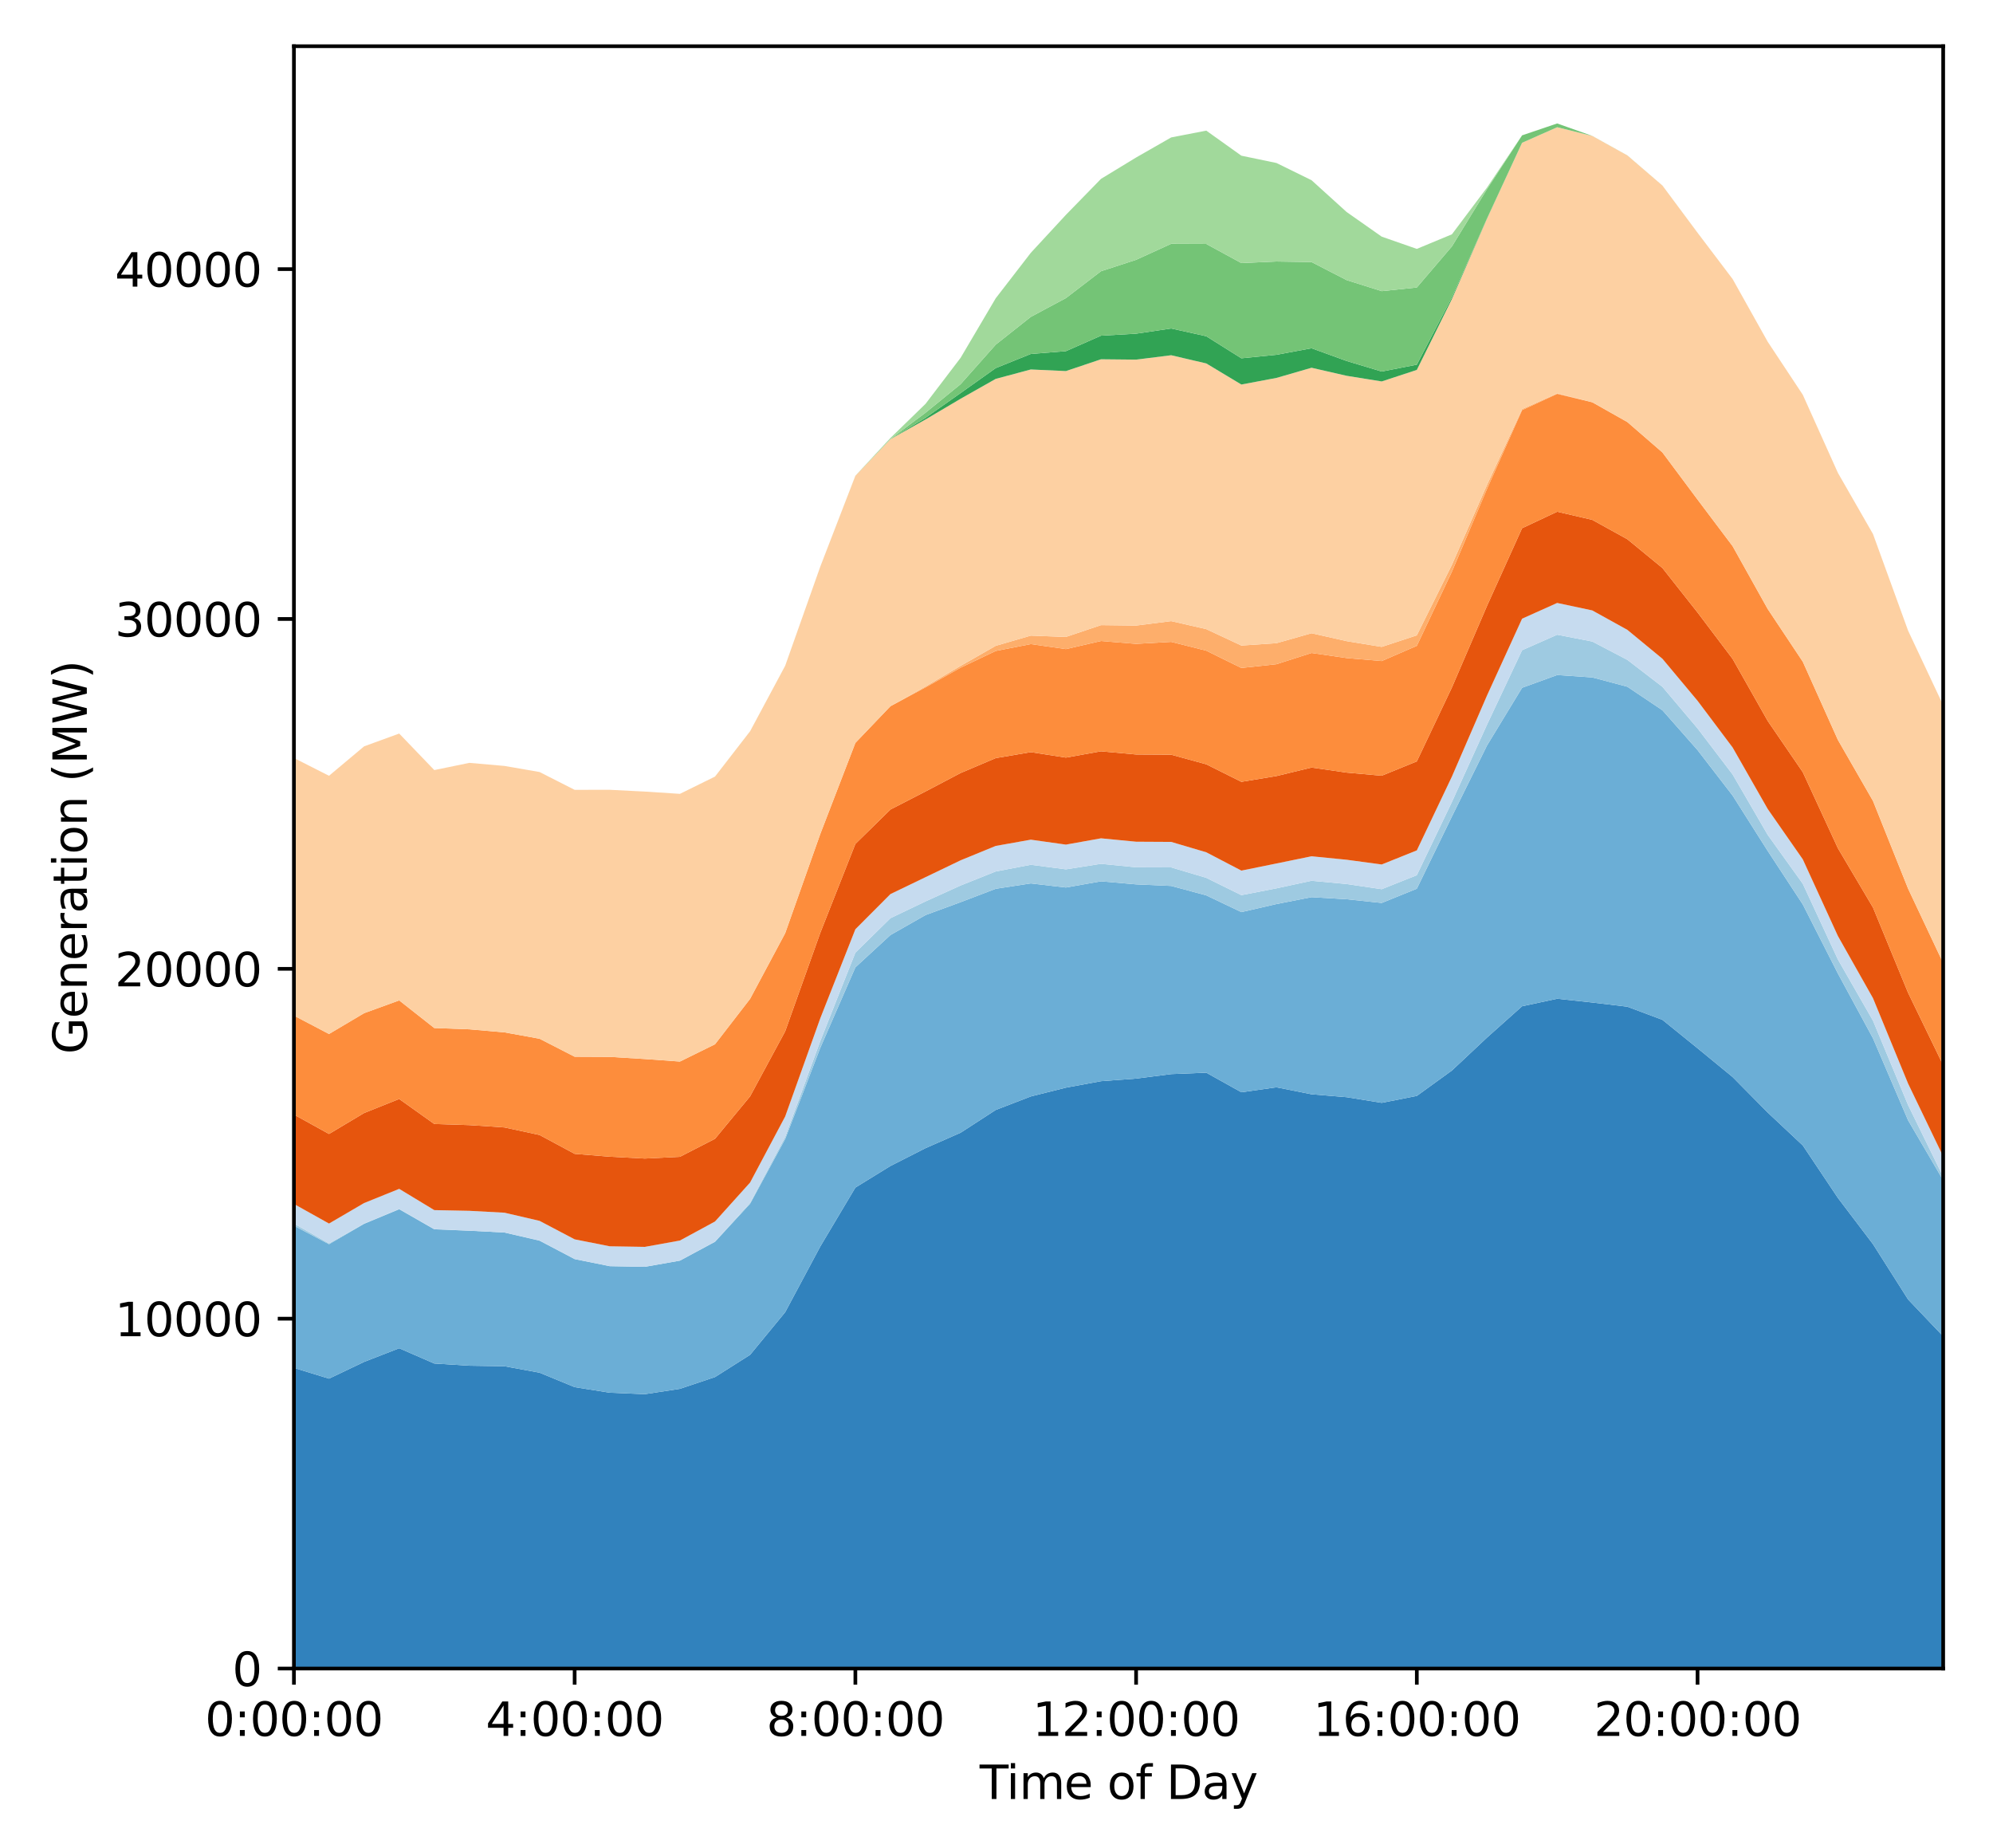 <?xml version="1.0" encoding="utf-8" standalone="no"?>
<!DOCTYPE svg PUBLIC "-//W3C//DTD SVG 1.1//EN"
  "http://www.w3.org/Graphics/SVG/1.1/DTD/svg11.dtd">
<svg height="400.56pt" version="1.1" viewBox="0 0 432 400.56" width="432pt" xmlns="http://www.w3.org/2000/svg" xmlns:xlink="http://www.w3.org/1999/xlink">
 <defs>
  <style type="text/css">*{stroke-linecap:butt;stroke-linejoin:round;}</style>
 </defs>
 <g id="figure_1">
  <g id="patch_1">
   <path d="M 0 400.56 
L 432 400.56 
L 432 0 
L 0 0 
z
" style="fill:#ffffff;"/>
  </g>
  <g id="axes_1">
   <g id="patch_2">
    <path d="M 63.71 361.654 
L 421.2 361.654 
L 421.2 10.014 
L 63.71 10.014 
z
" style="fill:#ffffff;"/>
   </g>
   <g id="PolyCollection_1">
    <path clip-path="url(#pc9e026d2b1)" d="M 63.71 296.484 
L 63.71 361.654 
L 71.316 361.654 
L 78.922 361.654 
L 86.529 361.654 
L 94.135 361.654 
L 101.741 361.654 
L 109.347 361.654 
L 116.953 361.654 
L 124.559 361.654 
L 132.166 361.654 
L 139.772 361.654 
L 147.378 361.654 
L 154.984 361.654 
L 162.59 361.654 
L 170.196 361.654 
L 177.803 361.654 
L 185.409 361.654 
L 193.015 361.654 
L 200.621 361.654 
L 208.227 361.654 
L 215.833 361.654 
L 223.44 361.654 
L 231.046 361.654 
L 238.652 361.654 
L 246.258 361.654 
L 253.864 361.654 
L 261.47 361.654 
L 269.077 361.654 
L 276.683 361.654 
L 284.289 361.654 
L 291.895 361.654 
L 299.501 361.654 
L 307.107 361.654 
L 314.714 361.654 
L 322.32 361.654 
L 329.926 361.654 
L 337.532 361.654 
L 345.138 361.654 
L 352.744 361.654 
L 360.351 361.654 
L 367.957 361.654 
L 375.563 361.654 
L 383.169 361.654 
L 390.775 361.654 
L 398.381 361.654 
L 405.988 361.654 
L 413.594 361.654 
L 421.2 361.654 
L 421.2 289.639 
L 421.2 289.639 
L 413.594 281.653 
L 405.988 269.67 
L 398.381 259.648 
L 390.775 248.275 
L 383.169 241.144 
L 375.563 233.445 
L 367.957 227.204 
L 360.351 221.048 
L 352.744 218.199 
L 345.138 217.292 
L 337.532 216.472 
L 329.926 218.102 
L 322.32 224.891 
L 314.714 232.03 
L 307.107 237.537 
L 299.501 239.038 
L 291.895 237.811 
L 284.289 237.183 
L 276.683 235.67 
L 269.077 236.744 
L 261.47 232.501 
L 253.864 232.807 
L 246.258 233.783 
L 238.652 234.344 
L 231.046 235.745 
L 223.44 237.651 
L 215.833 240.579 
L 208.227 245.511 
L 200.621 248.858 
L 193.015 252.721 
L 185.409 257.405 
L 177.803 270.176 
L 170.196 284.411 
L 162.59 293.656 
L 154.984 298.474 
L 147.378 301.025 
L 139.772 302.184 
L 132.166 301.864 
L 124.559 300.656 
L 116.953 297.526 
L 109.347 296.129 
L 101.741 296.012 
L 94.135 295.54 
L 86.529 292.228 
L 78.922 295.188 
L 71.316 298.817 
L 63.71 296.484 
z
" style="fill:#3182bd;"/>
   </g>
   <g id="PolyCollection_2">
    <path clip-path="url(#pc9e026d2b1)" d="M 63.71 265.662 
L 63.71 296.484 
L 71.316 298.817 
L 78.922 295.188 
L 86.529 292.228 
L 94.135 295.54 
L 101.741 296.012 
L 109.347 296.129 
L 116.953 297.526 
L 124.559 300.656 
L 132.166 301.864 
L 139.772 302.184 
L 147.378 301.025 
L 154.984 298.474 
L 162.59 293.656 
L 170.196 284.411 
L 177.803 270.176 
L 185.409 257.405 
L 193.015 252.721 
L 200.621 248.858 
L 208.227 245.511 
L 215.833 240.579 
L 223.44 237.651 
L 231.046 235.745 
L 238.652 234.344 
L 246.258 233.783 
L 253.864 232.807 
L 261.47 232.501 
L 269.077 236.744 
L 276.683 235.67 
L 284.289 237.183 
L 291.895 237.811 
L 299.501 239.038 
L 307.107 237.537 
L 314.714 232.03 
L 322.32 224.891 
L 329.926 218.102 
L 337.532 216.472 
L 345.138 217.292 
L 352.744 218.199 
L 360.351 221.048 
L 367.957 227.204 
L 375.563 233.445 
L 383.169 241.144 
L 390.775 248.275 
L 398.381 259.648 
L 405.988 269.67 
L 413.594 281.653 
L 421.2 289.639 
L 421.2 255.823 
L 421.2 255.823 
L 413.594 242.819 
L 405.988 225.052 
L 398.381 211.01 
L 390.775 196.039 
L 383.169 184.441 
L 375.563 172.443 
L 367.957 162.579 
L 360.351 153.949 
L 352.744 148.848 
L 345.138 146.827 
L 337.532 146.312 
L 329.926 149.074 
L 322.32 161.582 
L 314.714 176.971 
L 307.107 192.626 
L 299.501 195.71 
L 291.895 194.907 
L 284.289 194.458 
L 276.683 195.951 
L 269.077 197.697 
L 261.47 194.069 
L 253.864 192.022 
L 246.258 191.683 
L 238.652 191.021 
L 231.046 192.364 
L 223.44 191.477 
L 215.833 192.64 
L 208.227 195.541 
L 200.621 198.336 
L 193.015 202.661 
L 185.409 209.669 
L 177.803 227.113 
L 170.196 246.876 
L 162.59 260.91 
L 154.984 269.155 
L 147.378 273.237 
L 139.772 274.579 
L 132.166 274.438 
L 124.559 272.903 
L 116.953 268.909 
L 109.347 267.147 
L 101.741 266.751 
L 94.135 266.445 
L 86.529 262.094 
L 78.922 265.257 
L 71.316 269.676 
L 63.71 265.662 
z
" style="fill:#6baed6;"/>
   </g>
   <g id="PolyCollection_3">
    <path clip-path="url(#pc9e026d2b1)" d="M 63.71 265.202 
L 63.71 265.662 
L 71.316 269.676 
L 78.922 265.257 
L 86.529 262.094 
L 94.135 266.445 
L 101.741 266.751 
L 109.347 267.147 
L 116.953 268.909 
L 124.559 272.903 
L 132.166 274.438 
L 139.772 274.579 
L 147.378 273.237 
L 154.984 269.155 
L 162.59 260.91 
L 170.196 246.876 
L 177.803 227.113 
L 185.409 209.669 
L 193.015 202.661 
L 200.621 198.336 
L 208.227 195.541 
L 215.833 192.64 
L 223.44 191.477 
L 231.046 192.364 
L 238.652 191.021 
L 246.258 191.683 
L 253.864 192.022 
L 261.47 194.069 
L 269.077 197.697 
L 276.683 195.951 
L 284.289 194.458 
L 291.895 194.907 
L 299.501 195.71 
L 307.107 192.626 
L 314.714 176.971 
L 322.32 161.582 
L 329.926 149.074 
L 337.532 146.312 
L 345.138 146.827 
L 352.744 148.848 
L 360.351 153.949 
L 367.957 162.579 
L 375.563 172.443 
L 383.169 184.441 
L 390.775 196.039 
L 398.381 211.01 
L 405.988 225.052 
L 413.594 242.819 
L 421.2 255.823 
L 421.2 255.06 
L 421.2 255.06 
L 413.594 239.518 
L 405.988 221.234 
L 398.381 207.955 
L 390.775 191.557 
L 383.169 180.955 
L 375.563 167.861 
L 367.957 157.869 
L 360.351 148.868 
L 352.744 143.025 
L 345.138 139.048 
L 337.532 137.574 
L 329.926 140.931 
L 322.32 157.067 
L 314.714 173.82 
L 307.107 189.697 
L 299.501 192.731 
L 291.895 191.609 
L 284.289 190.903 
L 276.683 192.546 
L 269.077 194.02 
L 261.47 190.266 
L 253.864 188.007 
L 246.258 187.983 
L 238.652 187.228 
L 231.046 188.427 
L 223.44 187.437 
L 215.833 188.889 
L 208.227 191.927 
L 200.621 195.373 
L 193.015 199.012 
L 185.409 206.485 
L 177.803 225.649 
L 170.196 246.416 
L 162.59 260.702 
L 154.984 269.116 
L 147.378 273.237 
L 139.772 274.579 
L 132.166 274.438 
L 124.559 272.892 
L 116.953 268.873 
L 109.347 267.147 
L 101.741 266.751 
L 94.135 266.414 
L 86.529 262.045 
L 78.922 265.203 
L 71.316 269.495 
L 63.71 265.202 
z
" style="fill:#9ecae1;"/>
   </g>
   <g id="PolyCollection_4">
    <path clip-path="url(#pc9e026d2b1)" d="M 63.71 260.955 
L 63.71 265.202 
L 71.316 269.495 
L 78.922 265.203 
L 86.529 262.045 
L 94.135 266.414 
L 101.741 266.751 
L 109.347 267.147 
L 116.953 268.873 
L 124.559 272.892 
L 132.166 274.438 
L 139.772 274.579 
L 147.378 273.237 
L 154.984 269.116 
L 162.59 260.702 
L 170.196 246.416 
L 177.803 225.649 
L 185.409 206.485 
L 193.015 199.012 
L 200.621 195.373 
L 208.227 191.927 
L 215.833 188.889 
L 223.44 187.437 
L 231.046 188.427 
L 238.652 187.228 
L 246.258 187.983 
L 253.864 188.007 
L 261.47 190.266 
L 269.077 194.02 
L 276.683 192.546 
L 284.289 190.903 
L 291.895 191.609 
L 299.501 192.731 
L 307.107 189.697 
L 314.714 173.82 
L 322.32 157.067 
L 329.926 140.931 
L 337.532 137.574 
L 345.138 139.048 
L 352.744 143.025 
L 360.351 148.868 
L 367.957 157.869 
L 375.563 167.861 
L 383.169 180.955 
L 390.775 191.557 
L 398.381 207.955 
L 405.988 221.234 
L 413.594 239.518 
L 421.2 255.06 
L 421.2 250.661 
L 421.2 250.661 
L 413.594 234.862 
L 405.988 216.354 
L 398.381 202.874 
L 390.775 186.263 
L 383.169 175.347 
L 375.563 162.017 
L 367.957 151.889 
L 360.351 142.789 
L 352.744 136.518 
L 345.138 132.306 
L 337.532 130.688 
L 329.926 134.1 
L 322.32 150.754 
L 314.714 168.321 
L 307.107 184.322 
L 299.501 187.373 
L 291.895 186.348 
L 284.289 185.595 
L 276.683 187.158 
L 269.077 188.701 
L 261.47 184.73 
L 253.864 182.481 
L 246.258 182.438 
L 238.652 181.703 
L 231.046 183.068 
L 223.44 181.998 
L 215.833 183.353 
L 208.227 186.468 
L 200.621 190.122 
L 193.015 193.788 
L 185.409 201.415 
L 177.803 220.713 
L 170.196 241.994 
L 162.59 256.308 
L 154.984 264.757 
L 147.378 268.883 
L 139.772 270.258 
L 132.166 270.131 
L 124.559 268.624 
L 116.953 264.619 
L 109.347 262.851 
L 101.741 262.442 
L 94.135 262.29 
L 86.529 257.683 
L 78.922 260.758 
L 71.316 265.204 
L 63.71 260.955 
z
" style="fill:#c6dbef;"/>
   </g>
   <g id="PolyCollection_5">
    <path clip-path="url(#pc9e026d2b1)" d="M 63.71 241.577 
L 63.71 260.955 
L 71.316 265.204 
L 78.922 260.758 
L 86.529 257.683 
L 94.135 262.29 
L 101.741 262.442 
L 109.347 262.851 
L 116.953 264.619 
L 124.559 268.624 
L 132.166 270.131 
L 139.772 270.258 
L 147.378 268.883 
L 154.984 264.757 
L 162.59 256.308 
L 170.196 241.994 
L 177.803 220.713 
L 185.409 201.415 
L 193.015 193.788 
L 200.621 190.122 
L 208.227 186.468 
L 215.833 183.353 
L 223.44 181.998 
L 231.046 183.068 
L 238.652 181.703 
L 246.258 182.438 
L 253.864 182.481 
L 261.47 184.73 
L 269.077 188.701 
L 276.683 187.158 
L 284.289 185.595 
L 291.895 186.348 
L 299.501 187.373 
L 307.107 184.322 
L 314.714 168.321 
L 322.32 150.754 
L 329.926 134.1 
L 337.532 130.688 
L 345.138 132.306 
L 352.744 136.518 
L 360.351 142.789 
L 367.957 151.889 
L 375.563 162.017 
L 383.169 175.347 
L 390.775 186.263 
L 398.381 202.874 
L 405.988 216.354 
L 413.594 234.862 
L 421.2 250.661 
L 421.2 230.875 
L 421.2 230.875 
L 413.594 215.19 
L 405.988 196.707 
L 398.381 183.853 
L 390.775 167.379 
L 383.169 156.265 
L 375.563 142.821 
L 367.957 132.754 
L 360.351 123.119 
L 352.744 116.878 
L 345.138 112.676 
L 337.532 110.914 
L 329.926 114.491 
L 322.32 131.327 
L 314.714 149.007 
L 307.107 165.032 
L 299.501 168.133 
L 291.895 167.459 
L 284.289 166.361 
L 276.683 168.207 
L 269.077 169.459 
L 261.47 165.66 
L 253.864 163.578 
L 246.258 163.534 
L 238.652 162.841 
L 231.046 164.21 
L 223.44 163.027 
L 215.833 164.318 
L 208.227 167.546 
L 200.621 171.544 
L 193.015 175.46 
L 185.409 182.917 
L 177.803 202.197 
L 170.196 223.538 
L 162.59 237.631 
L 154.984 246.832 
L 147.378 250.733 
L 139.772 251.112 
L 132.166 250.711 
L 124.559 250.092 
L 116.953 246.003 
L 109.347 244.371 
L 101.741 243.864 
L 94.135 243.623 
L 86.529 238.203 
L 78.922 241.245 
L 71.316 245.785 
L 63.71 241.577 
z
" style="fill:#e6550d;"/>
   </g>
   <g id="PolyCollection_6">
    <path clip-path="url(#pc9e026d2b1)" d="M 63.71 220.128 
L 63.71 241.577 
L 71.316 245.785 
L 78.922 241.245 
L 86.529 238.203 
L 94.135 243.623 
L 101.741 243.864 
L 109.347 244.371 
L 116.953 246.003 
L 124.559 250.092 
L 132.166 250.711 
L 139.772 251.112 
L 147.378 250.733 
L 154.984 246.832 
L 162.59 237.631 
L 170.196 223.538 
L 177.803 202.197 
L 185.409 182.917 
L 193.015 175.46 
L 200.621 171.544 
L 208.227 167.546 
L 215.833 164.318 
L 223.44 163.027 
L 231.046 164.21 
L 238.652 162.841 
L 246.258 163.534 
L 253.864 163.578 
L 261.47 165.66 
L 269.077 169.459 
L 276.683 168.207 
L 284.289 166.361 
L 291.895 167.459 
L 299.501 168.133 
L 307.107 165.032 
L 314.714 149.007 
L 322.32 131.327 
L 329.926 114.491 
L 337.532 110.914 
L 345.138 112.676 
L 352.744 116.878 
L 360.351 123.119 
L 367.957 132.754 
L 375.563 142.821 
L 383.169 156.265 
L 390.775 167.379 
L 398.381 183.853 
L 405.988 196.707 
L 413.594 215.19 
L 421.2 230.875 
L 421.2 208.741 
L 421.2 208.741 
L 413.594 192.607 
L 405.988 173.605 
L 398.381 160.372 
L 390.775 143.432 
L 383.169 132.003 
L 375.563 118.386 
L 367.957 108.281 
L 360.351 98.074 
L 352.744 91.476 
L 345.138 87.189 
L 337.532 85.368 
L 329.926 88.89 
L 322.32 105.96 
L 314.714 123.906 
L 307.107 139.981 
L 299.501 143.275 
L 291.895 142.631 
L 284.289 141.529 
L 276.683 143.964 
L 269.077 144.778 
L 261.47 141.034 
L 253.864 139.123 
L 246.258 139.555 
L 238.652 138.936 
L 231.046 140.691 
L 223.44 139.604 
L 215.833 141.092 
L 208.227 144.716 
L 200.621 148.984 
L 193.015 153.067 
L 185.409 161.022 
L 177.803 180.763 
L 170.196 202.268 
L 162.59 216.499 
L 154.984 226.346 
L 147.378 230.089 
L 139.772 229.542 
L 132.166 229.077 
L 124.559 229.04 
L 116.953 225.144 
L 109.347 223.761 
L 101.741 223.102 
L 94.135 222.823 
L 86.529 216.836 
L 78.922 219.604 
L 71.316 224.116 
L 63.71 220.128 
z
" style="fill:#fd8d3c;"/>
   </g>
   <g id="PolyCollection_7">
    <path clip-path="url(#pc9e026d2b1)" d="M 63.71 220.128 
L 63.71 220.128 
L 71.316 224.116 
L 78.922 219.604 
L 86.529 216.836 
L 94.135 222.823 
L 101.741 223.102 
L 109.347 223.761 
L 116.953 225.144 
L 124.559 229.04 
L 132.166 229.077 
L 139.772 229.542 
L 147.378 230.089 
L 154.984 226.346 
L 162.59 216.499 
L 170.196 202.268 
L 177.803 180.763 
L 185.409 161.022 
L 193.015 153.067 
L 200.621 148.984 
L 208.227 144.716 
L 215.833 141.092 
L 223.44 139.604 
L 231.046 140.691 
L 238.652 138.936 
L 246.258 139.555 
L 253.864 139.123 
L 261.47 141.034 
L 269.077 144.778 
L 276.683 143.964 
L 284.289 141.529 
L 291.895 142.631 
L 299.501 143.275 
L 307.107 139.981 
L 314.714 123.906 
L 322.32 105.96 
L 329.926 88.89 
L 337.532 85.368 
L 345.138 87.189 
L 352.744 91.476 
L 360.351 98.074 
L 367.957 108.281 
L 375.563 118.386 
L 383.169 132.003 
L 390.775 143.432 
L 398.381 160.372 
L 405.988 173.605 
L 413.594 192.607 
L 421.2 208.741 
L 421.2 208.741 
L 421.2 208.741 
L 413.594 192.607 
L 405.988 173.605 
L 398.381 160.372 
L 390.775 143.432 
L 383.169 132.003 
L 375.563 118.386 
L 367.957 108.28 
L 360.351 98.073 
L 352.744 91.474 
L 345.138 87.187 
L 337.532 85.258 
L 329.926 88.674 
L 322.32 105.109 
L 314.714 122.415 
L 307.107 137.709 
L 299.501 140.209 
L 291.895 138.965 
L 284.289 137.251 
L 276.683 139.409 
L 269.077 139.919 
L 261.47 136.363 
L 253.864 134.622 
L 246.258 135.587 
L 238.652 135.493 
L 231.046 138.055 
L 223.44 137.767 
L 215.833 139.981 
L 208.227 144.327 
L 200.621 148.789 
L 193.015 153.066 
L 185.409 161.02 
L 177.803 180.763 
L 170.196 202.267 
L 162.59 216.498 
L 154.984 226.346 
L 147.378 230.089 
L 139.772 229.542 
L 132.166 229.077 
L 124.559 229.04 
L 116.953 225.144 
L 109.347 223.761 
L 101.741 223.102 
L 94.135 222.823 
L 86.529 216.836 
L 78.922 219.604 
L 71.316 224.116 
L 63.71 220.128 
z
" style="fill:#fdae6b;"/>
   </g>
   <g id="PolyCollection_8">
    <path clip-path="url(#pc9e026d2b1)" d="M 63.71 164.29 
L 63.71 220.128 
L 71.316 224.116 
L 78.922 219.604 
L 86.529 216.836 
L 94.135 222.823 
L 101.741 223.102 
L 109.347 223.761 
L 116.953 225.144 
L 124.559 229.04 
L 132.166 229.077 
L 139.772 229.542 
L 147.378 230.089 
L 154.984 226.346 
L 162.59 216.498 
L 170.196 202.267 
L 177.803 180.763 
L 185.409 161.02 
L 193.015 153.066 
L 200.621 148.789 
L 208.227 144.327 
L 215.833 139.981 
L 223.44 137.767 
L 231.046 138.055 
L 238.652 135.493 
L 246.258 135.587 
L 253.864 134.622 
L 261.47 136.363 
L 269.077 139.919 
L 276.683 139.409 
L 284.289 137.251 
L 291.895 138.965 
L 299.501 140.209 
L 307.107 137.709 
L 314.714 122.415 
L 322.32 105.109 
L 329.926 88.674 
L 337.532 85.258 
L 345.138 87.187 
L 352.744 91.474 
L 360.351 98.073 
L 367.957 108.28 
L 375.563 118.386 
L 383.169 132.003 
L 390.775 143.432 
L 398.381 160.372 
L 405.988 173.605 
L 413.594 192.607 
L 421.2 208.741 
L 421.2 152.856 
L 421.2 152.856 
L 413.594 136.687 
L 405.988 115.748 
L 398.381 102.493 
L 390.775 85.571 
L 383.169 74.078 
L 375.563 60.489 
L 367.957 50.453 
L 360.351 40.224 
L 352.744 33.694 
L 345.138 29.47 
L 337.532 27.578 
L 329.926 30.95 
L 322.32 47.397 
L 314.714 64.813 
L 307.107 80.177 
L 299.501 82.676 
L 291.895 81.452 
L 284.289 79.71 
L 276.683 81.912 
L 269.077 83.345 
L 261.47 78.774 
L 253.864 76.996 
L 246.258 77.949 
L 238.652 77.872 
L 231.046 80.429 
L 223.44 80.081 
L 215.833 82.118 
L 208.227 86.425 
L 200.621 90.918 
L 193.015 95.183 
L 185.409 103.137 
L 177.803 122.825 
L 170.196 144.311 
L 162.59 158.504 
L 154.984 168.327 
L 147.378 172.067 
L 139.772 171.571 
L 132.166 171.187 
L 124.559 171.197 
L 116.953 167.332 
L 109.347 166.016 
L 101.741 165.348 
L 94.135 166.911 
L 86.529 158.996 
L 78.922 161.77 
L 71.316 168.149 
L 63.71 164.29 
z
" style="fill:#fdd0a2;"/>
   </g>
   <g id="PolyCollection_9">
    <path clip-path="url(#pc9e026d2b1)" d="M 63.71 164.29 
L 63.71 164.29 
L 71.316 168.149 
L 78.922 161.77 
L 86.529 158.996 
L 94.135 166.911 
L 101.741 165.348 
L 109.347 166.016 
L 116.953 167.332 
L 124.559 171.197 
L 132.166 171.187 
L 139.772 171.571 
L 147.378 172.067 
L 154.984 168.327 
L 162.59 158.504 
L 170.196 144.311 
L 177.803 122.825 
L 185.409 103.137 
L 193.015 95.183 
L 200.621 90.918 
L 208.227 86.425 
L 215.833 82.118 
L 223.44 80.081 
L 231.046 80.429 
L 238.652 77.872 
L 246.258 77.949 
L 253.864 76.996 
L 261.47 78.774 
L 269.077 83.345 
L 276.683 81.912 
L 284.289 79.71 
L 291.895 81.452 
L 299.501 82.676 
L 307.107 80.177 
L 314.714 64.813 
L 322.32 47.397 
L 329.926 30.95 
L 337.532 27.578 
L 345.138 29.47 
L 352.744 33.694 
L 360.351 40.224 
L 367.957 50.453 
L 375.563 60.489 
L 383.169 74.078 
L 390.775 85.571 
L 398.381 102.493 
L 405.988 115.748 
L 413.594 136.687 
L 421.2 152.856 
L 421.2 152.856 
L 421.2 152.856 
L 413.594 136.687 
L 405.988 115.748 
L 398.381 102.493 
L 390.775 85.571 
L 383.169 74.078 
L 375.563 60.489 
L 367.957 50.453 
L 360.351 40.224 
L 352.744 33.694 
L 345.138 29.47 
L 337.532 27.578 
L 329.926 30.95 
L 322.32 47.351 
L 314.714 64.457 
L 307.107 79.037 
L 299.501 80.529 
L 291.895 78.241 
L 284.289 75.481 
L 276.683 76.899 
L 269.077 77.659 
L 261.47 72.88 
L 253.864 71.196 
L 246.258 72.324 
L 238.652 72.758 
L 231.046 76.112 
L 223.44 76.718 
L 215.833 79.783 
L 208.227 85.187 
L 200.621 90.55 
L 193.015 95.147 
L 185.409 103.137 
L 177.803 122.825 
L 170.196 144.311 
L 162.59 158.504 
L 154.984 168.327 
L 147.378 172.067 
L 139.772 171.571 
L 132.166 171.187 
L 124.559 171.197 
L 116.953 167.332 
L 109.347 166.016 
L 101.741 165.348 
L 94.135 166.911 
L 86.529 158.996 
L 78.922 161.77 
L 71.316 168.149 
L 63.71 164.29 
z
" style="fill:#31a354;"/>
   </g>
   <g id="PolyCollection_10">
    <path clip-path="url(#pc9e026d2b1)" d="M 63.71 164.29 
L 63.71 164.29 
L 71.316 168.149 
L 78.922 161.77 
L 86.529 158.996 
L 94.135 166.911 
L 101.741 165.348 
L 109.347 166.016 
L 116.953 167.332 
L 124.559 171.197 
L 132.166 171.187 
L 139.772 171.571 
L 147.378 172.067 
L 154.984 168.327 
L 162.59 158.504 
L 170.196 144.311 
L 177.803 122.825 
L 185.409 103.137 
L 193.015 95.147 
L 200.621 90.55 
L 208.227 85.187 
L 215.833 79.783 
L 223.44 76.718 
L 231.046 76.112 
L 238.652 72.758 
L 246.258 72.324 
L 253.864 71.196 
L 261.47 72.88 
L 269.077 77.659 
L 276.683 76.899 
L 284.289 75.481 
L 291.895 78.241 
L 299.501 80.529 
L 307.107 79.037 
L 314.714 64.457 
L 322.32 47.351 
L 329.926 30.95 
L 337.532 27.578 
L 345.138 29.47 
L 352.744 33.694 
L 360.351 40.224 
L 367.957 50.453 
L 375.563 60.489 
L 383.169 74.078 
L 390.775 85.571 
L 398.381 102.493 
L 405.988 115.748 
L 413.594 136.687 
L 421.2 152.856 
L 421.2 152.856 
L 421.2 152.856 
L 413.594 136.686 
L 405.988 115.748 
L 398.381 102.492 
L 390.775 85.571 
L 383.169 74.078 
L 375.563 60.489 
L 367.957 50.447 
L 360.351 40.218 
L 352.744 33.68 
L 345.138 29.456 
L 337.532 26.759 
L 329.926 29.336 
L 322.32 40.996 
L 314.714 53.408 
L 307.107 62.314 
L 299.501 63.104 
L 291.895 60.715 
L 284.289 56.799 
L 276.683 56.68 
L 269.077 57.02 
L 261.47 52.874 
L 253.864 52.844 
L 246.258 56.316 
L 238.652 58.787 
L 231.046 64.614 
L 223.44 68.68 
L 215.833 74.699 
L 208.227 83.265 
L 200.621 89.455 
L 193.015 95.138 
L 185.409 103.128 
L 177.803 122.821 
L 170.196 144.305 
L 162.59 158.499 
L 154.984 168.323 
L 147.378 172.067 
L 139.772 171.571 
L 132.166 171.187 
L 124.559 171.197 
L 116.953 167.332 
L 109.347 166.016 
L 101.741 165.348 
L 94.135 166.911 
L 86.529 158.996 
L 78.922 161.77 
L 71.316 168.149 
L 63.71 164.29 
z
" style="fill:#74c476;"/>
   </g>
   <g id="PolyCollection_11">
    <path clip-path="url(#pc9e026d2b1)" d="M 63.71 164.29 
L 63.71 164.29 
L 71.316 168.149 
L 78.922 161.77 
L 86.529 158.996 
L 94.135 166.911 
L 101.741 165.348 
L 109.347 166.016 
L 116.953 167.332 
L 124.559 171.197 
L 132.166 171.187 
L 139.772 171.571 
L 147.378 172.067 
L 154.984 168.323 
L 162.59 158.499 
L 170.196 144.305 
L 177.803 122.821 
L 185.409 103.128 
L 193.015 95.138 
L 200.621 89.455 
L 208.227 83.265 
L 215.833 74.699 
L 223.44 68.68 
L 231.046 64.614 
L 238.652 58.787 
L 246.258 56.316 
L 253.864 52.844 
L 261.47 52.874 
L 269.077 57.02 
L 276.683 56.68 
L 284.289 56.799 
L 291.895 60.715 
L 299.501 63.104 
L 307.107 62.314 
L 314.714 53.408 
L 322.32 40.996 
L 329.926 29.336 
L 337.532 26.759 
L 345.138 29.456 
L 352.744 33.68 
L 360.351 40.218 
L 367.957 50.447 
L 375.563 60.489 
L 383.169 74.078 
L 390.775 85.571 
L 398.381 102.492 
L 405.988 115.748 
L 413.594 136.686 
L 421.2 152.856 
L 421.2 152.856 
L 421.2 152.856 
L 413.594 136.686 
L 405.988 115.748 
L 398.381 102.492 
L 390.775 85.571 
L 383.169 74.078 
L 375.563 60.489 
L 367.957 50.447 
L 360.351 40.218 
L 352.744 33.68 
L 345.138 29.456 
L 337.532 26.759 
L 329.926 29.33 
L 322.32 40.656 
L 314.714 50.787 
L 307.107 53.947 
L 299.501 51.293 
L 291.895 45.953 
L 284.289 39.062 
L 276.683 35.328 
L 269.077 33.745 
L 261.47 28.313 
L 253.864 29.788 
L 246.258 34.139 
L 238.652 38.767 
L 231.046 46.567 
L 223.44 54.794 
L 215.833 64.646 
L 208.227 77.544 
L 200.621 87.529 
L 193.015 94.925 
L 185.409 103.124 
L 177.803 122.821 
L 170.196 144.305 
L 162.59 158.499 
L 154.984 168.323 
L 147.378 172.067 
L 139.772 171.571 
L 132.166 171.187 
L 124.559 171.197 
L 116.953 167.332 
L 109.347 166.016 
L 101.741 165.348 
L 94.135 166.911 
L 86.529 158.996 
L 78.922 161.77 
L 71.316 168.149 
L 63.71 164.29 
z
" style="fill:#a1d99b;"/>
   </g>
   <g id="matplotlib.axis_1">
    <g id="xtick_1">
     <g id="line2d_1">
      <defs>
       <path d="M 0 0 
L 0 3.5 
" id="mc8310c12fb" style="stroke:#000000;stroke-width:0.8;"/>
      </defs>
      <g>
       <use style="stroke:#000000;stroke-width:0.8;" x="63.71" xlink:href="#mc8310c12fb" y="361.654"/>
      </g>
     </g>
     <g id="text_1">
      <!-- 0:00:00 -->
      <g transform="translate(44.435 376.252)scale(0.1 -0.1)">
       <defs>
        <path d="M 2034 4250 
Q 1547 4250 1301 3770 
Q 1056 3291 1056 2328 
Q 1056 1369 1301 889 
Q 1547 409 2034 409 
Q 2525 409 2770 889 
Q 3016 1369 3016 2328 
Q 3016 3291 2770 3770 
Q 2525 4250 2034 4250 
z
M 2034 4750 
Q 2819 4750 3233 4129 
Q 3647 3509 3647 2328 
Q 3647 1150 3233 529 
Q 2819 -91 2034 -91 
Q 1250 -91 836 529 
Q 422 1150 422 2328 
Q 422 3509 836 4129 
Q 1250 4750 2034 4750 
z
" id="DejaVuSans-30" transform="scale(0.016)"/>
        <path d="M 750 794 
L 1409 794 
L 1409 0 
L 750 0 
L 750 794 
z
M 750 3309 
L 1409 3309 
L 1409 2516 
L 750 2516 
L 750 3309 
z
" id="DejaVuSans-3a" transform="scale(0.016)"/>
       </defs>
       <use xlink:href="#DejaVuSans-30"/>
       <use x="63.623" xlink:href="#DejaVuSans-3a"/>
       <use x="97.314" xlink:href="#DejaVuSans-30"/>
       <use x="160.938" xlink:href="#DejaVuSans-30"/>
       <use x="224.561" xlink:href="#DejaVuSans-3a"/>
       <use x="258.252" xlink:href="#DejaVuSans-30"/>
       <use x="321.875" xlink:href="#DejaVuSans-30"/>
      </g>
     </g>
    </g>
    <g id="xtick_2">
     <g id="line2d_2">
      <g>
       <use style="stroke:#000000;stroke-width:0.8;" x="124.559" xlink:href="#mc8310c12fb" y="361.654"/>
      </g>
     </g>
     <g id="text_2">
      <!-- 4:00:00 -->
      <g transform="translate(105.284 376.252)scale(0.1 -0.1)">
       <defs>
        <path d="M 2419 4116 
L 825 1625 
L 2419 1625 
L 2419 4116 
z
M 2253 4666 
L 3047 4666 
L 3047 1625 
L 3713 1625 
L 3713 1100 
L 3047 1100 
L 3047 0 
L 2419 0 
L 2419 1100 
L 313 1100 
L 313 1709 
L 2253 4666 
z
" id="DejaVuSans-34" transform="scale(0.016)"/>
       </defs>
       <use xlink:href="#DejaVuSans-34"/>
       <use x="63.623" xlink:href="#DejaVuSans-3a"/>
       <use x="97.314" xlink:href="#DejaVuSans-30"/>
       <use x="160.938" xlink:href="#DejaVuSans-30"/>
       <use x="224.561" xlink:href="#DejaVuSans-3a"/>
       <use x="258.252" xlink:href="#DejaVuSans-30"/>
       <use x="321.875" xlink:href="#DejaVuSans-30"/>
      </g>
     </g>
    </g>
    <g id="xtick_3">
     <g id="line2d_3">
      <g>
       <use style="stroke:#000000;stroke-width:0.8;" x="185.409" xlink:href="#mc8310c12fb" y="361.654"/>
      </g>
     </g>
     <g id="text_3">
      <!-- 8:00:00 -->
      <g transform="translate(166.134 376.252)scale(0.1 -0.1)">
       <defs>
        <path d="M 2034 2216 
Q 1584 2216 1326 1975 
Q 1069 1734 1069 1313 
Q 1069 891 1326 650 
Q 1584 409 2034 409 
Q 2484 409 2743 651 
Q 3003 894 3003 1313 
Q 3003 1734 2745 1975 
Q 2488 2216 2034 2216 
z
M 1403 2484 
Q 997 2584 770 2862 
Q 544 3141 544 3541 
Q 544 4100 942 4425 
Q 1341 4750 2034 4750 
Q 2731 4750 3128 4425 
Q 3525 4100 3525 3541 
Q 3525 3141 3298 2862 
Q 3072 2584 2669 2484 
Q 3125 2378 3379 2068 
Q 3634 1759 3634 1313 
Q 3634 634 3220 271 
Q 2806 -91 2034 -91 
Q 1263 -91 848 271 
Q 434 634 434 1313 
Q 434 1759 690 2068 
Q 947 2378 1403 2484 
z
M 1172 3481 
Q 1172 3119 1398 2916 
Q 1625 2713 2034 2713 
Q 2441 2713 2670 2916 
Q 2900 3119 2900 3481 
Q 2900 3844 2670 4047 
Q 2441 4250 2034 4250 
Q 1625 4250 1398 4047 
Q 1172 3844 1172 3481 
z
" id="DejaVuSans-38" transform="scale(0.016)"/>
       </defs>
       <use xlink:href="#DejaVuSans-38"/>
       <use x="63.623" xlink:href="#DejaVuSans-3a"/>
       <use x="97.314" xlink:href="#DejaVuSans-30"/>
       <use x="160.938" xlink:href="#DejaVuSans-30"/>
       <use x="224.561" xlink:href="#DejaVuSans-3a"/>
       <use x="258.252" xlink:href="#DejaVuSans-30"/>
       <use x="321.875" xlink:href="#DejaVuSans-30"/>
      </g>
     </g>
    </g>
    <g id="xtick_4">
     <g id="line2d_4">
      <g>
       <use style="stroke:#000000;stroke-width:0.8;" x="246.258" xlink:href="#mc8310c12fb" y="361.654"/>
      </g>
     </g>
     <g id="text_4">
      <!-- 12:00:00 -->
      <g transform="translate(223.802 376.252)scale(0.1 -0.1)">
       <defs>
        <path d="M 794 531 
L 1825 531 
L 1825 4091 
L 703 3866 
L 703 4441 
L 1819 4666 
L 2450 4666 
L 2450 531 
L 3481 531 
L 3481 0 
L 794 0 
L 794 531 
z
" id="DejaVuSans-31" transform="scale(0.016)"/>
        <path d="M 1228 531 
L 3431 531 
L 3431 0 
L 469 0 
L 469 531 
Q 828 903 1448 1529 
Q 2069 2156 2228 2338 
Q 2531 2678 2651 2914 
Q 2772 3150 2772 3378 
Q 2772 3750 2511 3984 
Q 2250 4219 1831 4219 
Q 1534 4219 1204 4116 
Q 875 4013 500 3803 
L 500 4441 
Q 881 4594 1212 4672 
Q 1544 4750 1819 4750 
Q 2544 4750 2975 4387 
Q 3406 4025 3406 3419 
Q 3406 3131 3298 2873 
Q 3191 2616 2906 2266 
Q 2828 2175 2409 1742 
Q 1991 1309 1228 531 
z
" id="DejaVuSans-32" transform="scale(0.016)"/>
       </defs>
       <use xlink:href="#DejaVuSans-31"/>
       <use x="63.623" xlink:href="#DejaVuSans-32"/>
       <use x="127.246" xlink:href="#DejaVuSans-3a"/>
       <use x="160.938" xlink:href="#DejaVuSans-30"/>
       <use x="224.561" xlink:href="#DejaVuSans-30"/>
       <use x="288.184" xlink:href="#DejaVuSans-3a"/>
       <use x="321.875" xlink:href="#DejaVuSans-30"/>
       <use x="385.498" xlink:href="#DejaVuSans-30"/>
      </g>
     </g>
    </g>
    <g id="xtick_5">
     <g id="line2d_5">
      <g>
       <use style="stroke:#000000;stroke-width:0.8;" x="307.107" xlink:href="#mc8310c12fb" y="361.654"/>
      </g>
     </g>
     <g id="text_5">
      <!-- 16:00:00 -->
      <g transform="translate(284.651 376.252)scale(0.1 -0.1)">
       <defs>
        <path d="M 2113 2584 
Q 1688 2584 1439 2293 
Q 1191 2003 1191 1497 
Q 1191 994 1439 701 
Q 1688 409 2113 409 
Q 2538 409 2786 701 
Q 3034 994 3034 1497 
Q 3034 2003 2786 2293 
Q 2538 2584 2113 2584 
z
M 3366 4563 
L 3366 3988 
Q 3128 4100 2886 4159 
Q 2644 4219 2406 4219 
Q 1781 4219 1451 3797 
Q 1122 3375 1075 2522 
Q 1259 2794 1537 2939 
Q 1816 3084 2150 3084 
Q 2853 3084 3261 2657 
Q 3669 2231 3669 1497 
Q 3669 778 3244 343 
Q 2819 -91 2113 -91 
Q 1303 -91 875 529 
Q 447 1150 447 2328 
Q 447 3434 972 4092 
Q 1497 4750 2381 4750 
Q 2619 4750 2861 4703 
Q 3103 4656 3366 4563 
z
" id="DejaVuSans-36" transform="scale(0.016)"/>
       </defs>
       <use xlink:href="#DejaVuSans-31"/>
       <use x="63.623" xlink:href="#DejaVuSans-36"/>
       <use x="127.246" xlink:href="#DejaVuSans-3a"/>
       <use x="160.938" xlink:href="#DejaVuSans-30"/>
       <use x="224.561" xlink:href="#DejaVuSans-30"/>
       <use x="288.184" xlink:href="#DejaVuSans-3a"/>
       <use x="321.875" xlink:href="#DejaVuSans-30"/>
       <use x="385.498" xlink:href="#DejaVuSans-30"/>
      </g>
     </g>
    </g>
    <g id="xtick_6">
     <g id="line2d_6">
      <g>
       <use style="stroke:#000000;stroke-width:0.8;" x="367.957" xlink:href="#mc8310c12fb" y="361.654"/>
      </g>
     </g>
     <g id="text_6">
      <!-- 20:00:00 -->
      <g transform="translate(345.501 376.252)scale(0.1 -0.1)">
       <use xlink:href="#DejaVuSans-32"/>
       <use x="63.623" xlink:href="#DejaVuSans-30"/>
       <use x="127.246" xlink:href="#DejaVuSans-3a"/>
       <use x="160.938" xlink:href="#DejaVuSans-30"/>
       <use x="224.561" xlink:href="#DejaVuSans-30"/>
       <use x="288.184" xlink:href="#DejaVuSans-3a"/>
       <use x="321.875" xlink:href="#DejaVuSans-30"/>
       <use x="385.498" xlink:href="#DejaVuSans-30"/>
      </g>
     </g>
    </g>
    <g id="text_7">
     <!-- Time of Day -->
     <g transform="translate(212.35 389.93)scale(0.1 -0.1)">
      <defs>
       <path d="M -19 4666 
L 3928 4666 
L 3928 4134 
L 2272 4134 
L 2272 0 
L 1638 0 
L 1638 4134 
L -19 4134 
L -19 4666 
z
" id="DejaVuSans-54" transform="scale(0.016)"/>
       <path d="M 603 3500 
L 1178 3500 
L 1178 0 
L 603 0 
L 603 3500 
z
M 603 4863 
L 1178 4863 
L 1178 4134 
L 603 4134 
L 603 4863 
z
" id="DejaVuSans-69" transform="scale(0.016)"/>
       <path d="M 3328 2828 
Q 3544 3216 3844 3400 
Q 4144 3584 4550 3584 
Q 5097 3584 5394 3201 
Q 5691 2819 5691 2113 
L 5691 0 
L 5113 0 
L 5113 2094 
Q 5113 2597 4934 2840 
Q 4756 3084 4391 3084 
Q 3944 3084 3684 2787 
Q 3425 2491 3425 1978 
L 3425 0 
L 2847 0 
L 2847 2094 
Q 2847 2600 2669 2842 
Q 2491 3084 2119 3084 
Q 1678 3084 1418 2786 
Q 1159 2488 1159 1978 
L 1159 0 
L 581 0 
L 581 3500 
L 1159 3500 
L 1159 2956 
Q 1356 3278 1631 3431 
Q 1906 3584 2284 3584 
Q 2666 3584 2933 3390 
Q 3200 3197 3328 2828 
z
" id="DejaVuSans-6d" transform="scale(0.016)"/>
       <path d="M 3597 1894 
L 3597 1613 
L 953 1613 
Q 991 1019 1311 708 
Q 1631 397 2203 397 
Q 2534 397 2845 478 
Q 3156 559 3463 722 
L 3463 178 
Q 3153 47 2828 -22 
Q 2503 -91 2169 -91 
Q 1331 -91 842 396 
Q 353 884 353 1716 
Q 353 2575 817 3079 
Q 1281 3584 2069 3584 
Q 2775 3584 3186 3129 
Q 3597 2675 3597 1894 
z
M 3022 2063 
Q 3016 2534 2758 2815 
Q 2500 3097 2075 3097 
Q 1594 3097 1305 2825 
Q 1016 2553 972 2059 
L 3022 2063 
z
" id="DejaVuSans-65" transform="scale(0.016)"/>
       <path id="DejaVuSans-20" transform="scale(0.016)"/>
       <path d="M 1959 3097 
Q 1497 3097 1228 2736 
Q 959 2375 959 1747 
Q 959 1119 1226 758 
Q 1494 397 1959 397 
Q 2419 397 2687 759 
Q 2956 1122 2956 1747 
Q 2956 2369 2687 2733 
Q 2419 3097 1959 3097 
z
M 1959 3584 
Q 2709 3584 3137 3096 
Q 3566 2609 3566 1747 
Q 3566 888 3137 398 
Q 2709 -91 1959 -91 
Q 1206 -91 779 398 
Q 353 888 353 1747 
Q 353 2609 779 3096 
Q 1206 3584 1959 3584 
z
" id="DejaVuSans-6f" transform="scale(0.016)"/>
       <path d="M 2375 4863 
L 2375 4384 
L 1825 4384 
Q 1516 4384 1395 4259 
Q 1275 4134 1275 3809 
L 1275 3500 
L 2222 3500 
L 2222 3053 
L 1275 3053 
L 1275 0 
L 697 0 
L 697 3053 
L 147 3053 
L 147 3500 
L 697 3500 
L 697 3744 
Q 697 4328 969 4595 
Q 1241 4863 1831 4863 
L 2375 4863 
z
" id="DejaVuSans-66" transform="scale(0.016)"/>
       <path d="M 1259 4147 
L 1259 519 
L 2022 519 
Q 2988 519 3436 956 
Q 3884 1394 3884 2338 
Q 3884 3275 3436 3711 
Q 2988 4147 2022 4147 
L 1259 4147 
z
M 628 4666 
L 1925 4666 
Q 3281 4666 3915 4102 
Q 4550 3538 4550 2338 
Q 4550 1131 3912 565 
Q 3275 0 1925 0 
L 628 0 
L 628 4666 
z
" id="DejaVuSans-44" transform="scale(0.016)"/>
       <path d="M 2194 1759 
Q 1497 1759 1228 1600 
Q 959 1441 959 1056 
Q 959 750 1161 570 
Q 1363 391 1709 391 
Q 2188 391 2477 730 
Q 2766 1069 2766 1631 
L 2766 1759 
L 2194 1759 
z
M 3341 1997 
L 3341 0 
L 2766 0 
L 2766 531 
Q 2569 213 2275 61 
Q 1981 -91 1556 -91 
Q 1019 -91 701 211 
Q 384 513 384 1019 
Q 384 1609 779 1909 
Q 1175 2209 1959 2209 
L 2766 2209 
L 2766 2266 
Q 2766 2663 2505 2880 
Q 2244 3097 1772 3097 
Q 1472 3097 1187 3025 
Q 903 2953 641 2809 
L 641 3341 
Q 956 3463 1253 3523 
Q 1550 3584 1831 3584 
Q 2591 3584 2966 3190 
Q 3341 2797 3341 1997 
z
" id="DejaVuSans-61" transform="scale(0.016)"/>
       <path d="M 2059 -325 
Q 1816 -950 1584 -1140 
Q 1353 -1331 966 -1331 
L 506 -1331 
L 506 -850 
L 844 -850 
Q 1081 -850 1212 -737 
Q 1344 -625 1503 -206 
L 1606 56 
L 191 3500 
L 800 3500 
L 1894 763 
L 2988 3500 
L 3597 3500 
L 2059 -325 
z
" id="DejaVuSans-79" transform="scale(0.016)"/>
      </defs>
      <use xlink:href="#DejaVuSans-54"/>
      <use x="57.959" xlink:href="#DejaVuSans-69"/>
      <use x="85.742" xlink:href="#DejaVuSans-6d"/>
      <use x="183.154" xlink:href="#DejaVuSans-65"/>
      <use x="244.678" xlink:href="#DejaVuSans-20"/>
      <use x="276.465" xlink:href="#DejaVuSans-6f"/>
      <use x="337.646" xlink:href="#DejaVuSans-66"/>
      <use x="372.852" xlink:href="#DejaVuSans-20"/>
      <use x="404.639" xlink:href="#DejaVuSans-44"/>
      <use x="481.641" xlink:href="#DejaVuSans-61"/>
      <use x="542.92" xlink:href="#DejaVuSans-79"/>
     </g>
    </g>
   </g>
   <g id="matplotlib.axis_2">
    <g id="ytick_1">
     <g id="line2d_7">
      <defs>
       <path d="M 0 0 
L -3.5 0 
" id="mfdf16790cd" style="stroke:#000000;stroke-width:0.8;"/>
      </defs>
      <g>
       <use style="stroke:#000000;stroke-width:0.8;" x="63.71" xlink:href="#mfdf16790cd" y="361.654"/>
      </g>
     </g>
     <g id="text_8">
      <!-- 0 -->
      <g transform="translate(50.347 365.453)scale(0.1 -0.1)">
       <use xlink:href="#DejaVuSans-30"/>
      </g>
     </g>
    </g>
    <g id="ytick_2">
     <g id="line2d_8">
      <g>
       <use style="stroke:#000000;stroke-width:0.8;" x="63.71" xlink:href="#mfdf16790cd" y="285.824"/>
      </g>
     </g>
     <g id="text_9">
      <!-- 10000 -->
      <g transform="translate(24.898 289.623)scale(0.1 -0.1)">
       <use xlink:href="#DejaVuSans-31"/>
       <use x="63.623" xlink:href="#DejaVuSans-30"/>
       <use x="127.246" xlink:href="#DejaVuSans-30"/>
       <use x="190.869" xlink:href="#DejaVuSans-30"/>
       <use x="254.492" xlink:href="#DejaVuSans-30"/>
      </g>
     </g>
    </g>
    <g id="ytick_3">
     <g id="line2d_9">
      <g>
       <use style="stroke:#000000;stroke-width:0.8;" x="63.71" xlink:href="#mfdf16790cd" y="209.993"/>
      </g>
     </g>
     <g id="text_10">
      <!-- 20000 -->
      <g transform="translate(24.898 213.792)scale(0.1 -0.1)">
       <use xlink:href="#DejaVuSans-32"/>
       <use x="63.623" xlink:href="#DejaVuSans-30"/>
       <use x="127.246" xlink:href="#DejaVuSans-30"/>
       <use x="190.869" xlink:href="#DejaVuSans-30"/>
       <use x="254.492" xlink:href="#DejaVuSans-30"/>
      </g>
     </g>
    </g>
    <g id="ytick_4">
     <g id="line2d_10">
      <g>
       <use style="stroke:#000000;stroke-width:0.8;" x="63.71" xlink:href="#mfdf16790cd" y="134.163"/>
      </g>
     </g>
     <g id="text_11">
      <!-- 30000 -->
      <g transform="translate(24.898 137.962)scale(0.1 -0.1)">
       <defs>
        <path d="M 2597 2516 
Q 3050 2419 3304 2112 
Q 3559 1806 3559 1356 
Q 3559 666 3084 287 
Q 2609 -91 1734 -91 
Q 1441 -91 1130 -33 
Q 819 25 488 141 
L 488 750 
Q 750 597 1062 519 
Q 1375 441 1716 441 
Q 2309 441 2620 675 
Q 2931 909 2931 1356 
Q 2931 1769 2642 2001 
Q 2353 2234 1838 2234 
L 1294 2234 
L 1294 2753 
L 1863 2753 
Q 2328 2753 2575 2939 
Q 2822 3125 2822 3475 
Q 2822 3834 2567 4026 
Q 2313 4219 1838 4219 
Q 1578 4219 1281 4162 
Q 984 4106 628 3988 
L 628 4550 
Q 988 4650 1302 4700 
Q 1616 4750 1894 4750 
Q 2613 4750 3031 4423 
Q 3450 4097 3450 3541 
Q 3450 3153 3228 2886 
Q 3006 2619 2597 2516 
z
" id="DejaVuSans-33" transform="scale(0.016)"/>
       </defs>
       <use xlink:href="#DejaVuSans-33"/>
       <use x="63.623" xlink:href="#DejaVuSans-30"/>
       <use x="127.246" xlink:href="#DejaVuSans-30"/>
       <use x="190.869" xlink:href="#DejaVuSans-30"/>
       <use x="254.492" xlink:href="#DejaVuSans-30"/>
      </g>
     </g>
    </g>
    <g id="ytick_5">
     <g id="line2d_11">
      <g>
       <use style="stroke:#000000;stroke-width:0.8;" x="63.71" xlink:href="#mfdf16790cd" y="58.333"/>
      </g>
     </g>
     <g id="text_12">
      <!-- 40000 -->
      <g transform="translate(24.898 62.132)scale(0.1 -0.1)">
       <use xlink:href="#DejaVuSans-34"/>
       <use x="63.623" xlink:href="#DejaVuSans-30"/>
       <use x="127.246" xlink:href="#DejaVuSans-30"/>
       <use x="190.869" xlink:href="#DejaVuSans-30"/>
       <use x="254.492" xlink:href="#DejaVuSans-30"/>
      </g>
     </g>
    </g>
    <g id="text_13">
     <!-- Generation (MW) -->
     <g transform="translate(18.818 228.475)rotate(-90)scale(0.1 -0.1)">
      <defs>
       <path d="M 3809 666 
L 3809 1919 
L 2778 1919 
L 2778 2438 
L 4434 2438 
L 4434 434 
Q 4069 175 3628 42 
Q 3188 -91 2688 -91 
Q 1594 -91 976 548 
Q 359 1188 359 2328 
Q 359 3472 976 4111 
Q 1594 4750 2688 4750 
Q 3144 4750 3555 4637 
Q 3966 4525 4313 4306 
L 4313 3634 
Q 3963 3931 3569 4081 
Q 3175 4231 2741 4231 
Q 1884 4231 1454 3753 
Q 1025 3275 1025 2328 
Q 1025 1384 1454 906 
Q 1884 428 2741 428 
Q 3075 428 3337 486 
Q 3600 544 3809 666 
z
" id="DejaVuSans-47" transform="scale(0.016)"/>
       <path d="M 3513 2113 
L 3513 0 
L 2938 0 
L 2938 2094 
Q 2938 2591 2744 2837 
Q 2550 3084 2163 3084 
Q 1697 3084 1428 2787 
Q 1159 2491 1159 1978 
L 1159 0 
L 581 0 
L 581 3500 
L 1159 3500 
L 1159 2956 
Q 1366 3272 1645 3428 
Q 1925 3584 2291 3584 
Q 2894 3584 3203 3211 
Q 3513 2838 3513 2113 
z
" id="DejaVuSans-6e" transform="scale(0.016)"/>
       <path d="M 2631 2963 
Q 2534 3019 2420 3045 
Q 2306 3072 2169 3072 
Q 1681 3072 1420 2755 
Q 1159 2438 1159 1844 
L 1159 0 
L 581 0 
L 581 3500 
L 1159 3500 
L 1159 2956 
Q 1341 3275 1631 3429 
Q 1922 3584 2338 3584 
Q 2397 3584 2469 3576 
Q 2541 3569 2628 3553 
L 2631 2963 
z
" id="DejaVuSans-72" transform="scale(0.016)"/>
       <path d="M 1172 4494 
L 1172 3500 
L 2356 3500 
L 2356 3053 
L 1172 3053 
L 1172 1153 
Q 1172 725 1289 603 
Q 1406 481 1766 481 
L 2356 481 
L 2356 0 
L 1766 0 
Q 1100 0 847 248 
Q 594 497 594 1153 
L 594 3053 
L 172 3053 
L 172 3500 
L 594 3500 
L 594 4494 
L 1172 4494 
z
" id="DejaVuSans-74" transform="scale(0.016)"/>
       <path d="M 1984 4856 
Q 1566 4138 1362 3434 
Q 1159 2731 1159 2009 
Q 1159 1288 1364 580 
Q 1569 -128 1984 -844 
L 1484 -844 
Q 1016 -109 783 600 
Q 550 1309 550 2009 
Q 550 2706 781 3412 
Q 1013 4119 1484 4856 
L 1984 4856 
z
" id="DejaVuSans-28" transform="scale(0.016)"/>
       <path d="M 628 4666 
L 1569 4666 
L 2759 1491 
L 3956 4666 
L 4897 4666 
L 4897 0 
L 4281 0 
L 4281 4097 
L 3078 897 
L 2444 897 
L 1241 4097 
L 1241 0 
L 628 0 
L 628 4666 
z
" id="DejaVuSans-4d" transform="scale(0.016)"/>
       <path d="M 213 4666 
L 850 4666 
L 1831 722 
L 2809 4666 
L 3519 4666 
L 4500 722 
L 5478 4666 
L 6119 4666 
L 4947 0 
L 4153 0 
L 3169 4050 
L 2175 0 
L 1381 0 
L 213 4666 
z
" id="DejaVuSans-57" transform="scale(0.016)"/>
       <path d="M 513 4856 
L 1013 4856 
Q 1481 4119 1714 3412 
Q 1947 2706 1947 2009 
Q 1947 1309 1714 600 
Q 1481 -109 1013 -844 
L 513 -844 
Q 928 -128 1133 580 
Q 1338 1288 1338 2009 
Q 1338 2731 1133 3434 
Q 928 4138 513 4856 
z
" id="DejaVuSans-29" transform="scale(0.016)"/>
      </defs>
      <use xlink:href="#DejaVuSans-47"/>
      <use x="77.49" xlink:href="#DejaVuSans-65"/>
      <use x="139.014" xlink:href="#DejaVuSans-6e"/>
      <use x="202.393" xlink:href="#DejaVuSans-65"/>
      <use x="263.916" xlink:href="#DejaVuSans-72"/>
      <use x="305.029" xlink:href="#DejaVuSans-61"/>
      <use x="366.309" xlink:href="#DejaVuSans-74"/>
      <use x="405.518" xlink:href="#DejaVuSans-69"/>
      <use x="433.301" xlink:href="#DejaVuSans-6f"/>
      <use x="494.482" xlink:href="#DejaVuSans-6e"/>
      <use x="557.861" xlink:href="#DejaVuSans-20"/>
      <use x="589.648" xlink:href="#DejaVuSans-28"/>
      <use x="628.662" xlink:href="#DejaVuSans-4d"/>
      <use x="714.941" xlink:href="#DejaVuSans-57"/>
      <use x="813.818" xlink:href="#DejaVuSans-29"/>
     </g>
    </g>
   </g>
   <g id="patch_3">
    <path d="M 63.71 361.654 
L 63.71 10.014 
" style="fill:none;stroke:#000000;stroke-linecap:square;stroke-linejoin:miter;stroke-width:0.8;"/>
   </g>
   <g id="patch_4">
    <path d="M 421.2 361.654 
L 421.2 10.014 
" style="fill:none;stroke:#000000;stroke-linecap:square;stroke-linejoin:miter;stroke-width:0.8;"/>
   </g>
   <g id="patch_5">
    <path d="M 63.71 361.654 
L 421.2 361.654 
" style="fill:none;stroke:#000000;stroke-linecap:square;stroke-linejoin:miter;stroke-width:0.8;"/>
   </g>
   <g id="patch_6">
    <path d="M 63.71 10.014 
L 421.2 10.014 
" style="fill:none;stroke:#000000;stroke-linecap:square;stroke-linejoin:miter;stroke-width:0.8;"/>
   </g>
  </g>
 </g>
 <defs>
  <clipPath id="pc9e026d2b1">
   <rect height="351.64" width="357.49" x="63.71" y="10.014"/>
  </clipPath>
 </defs>
</svg>
